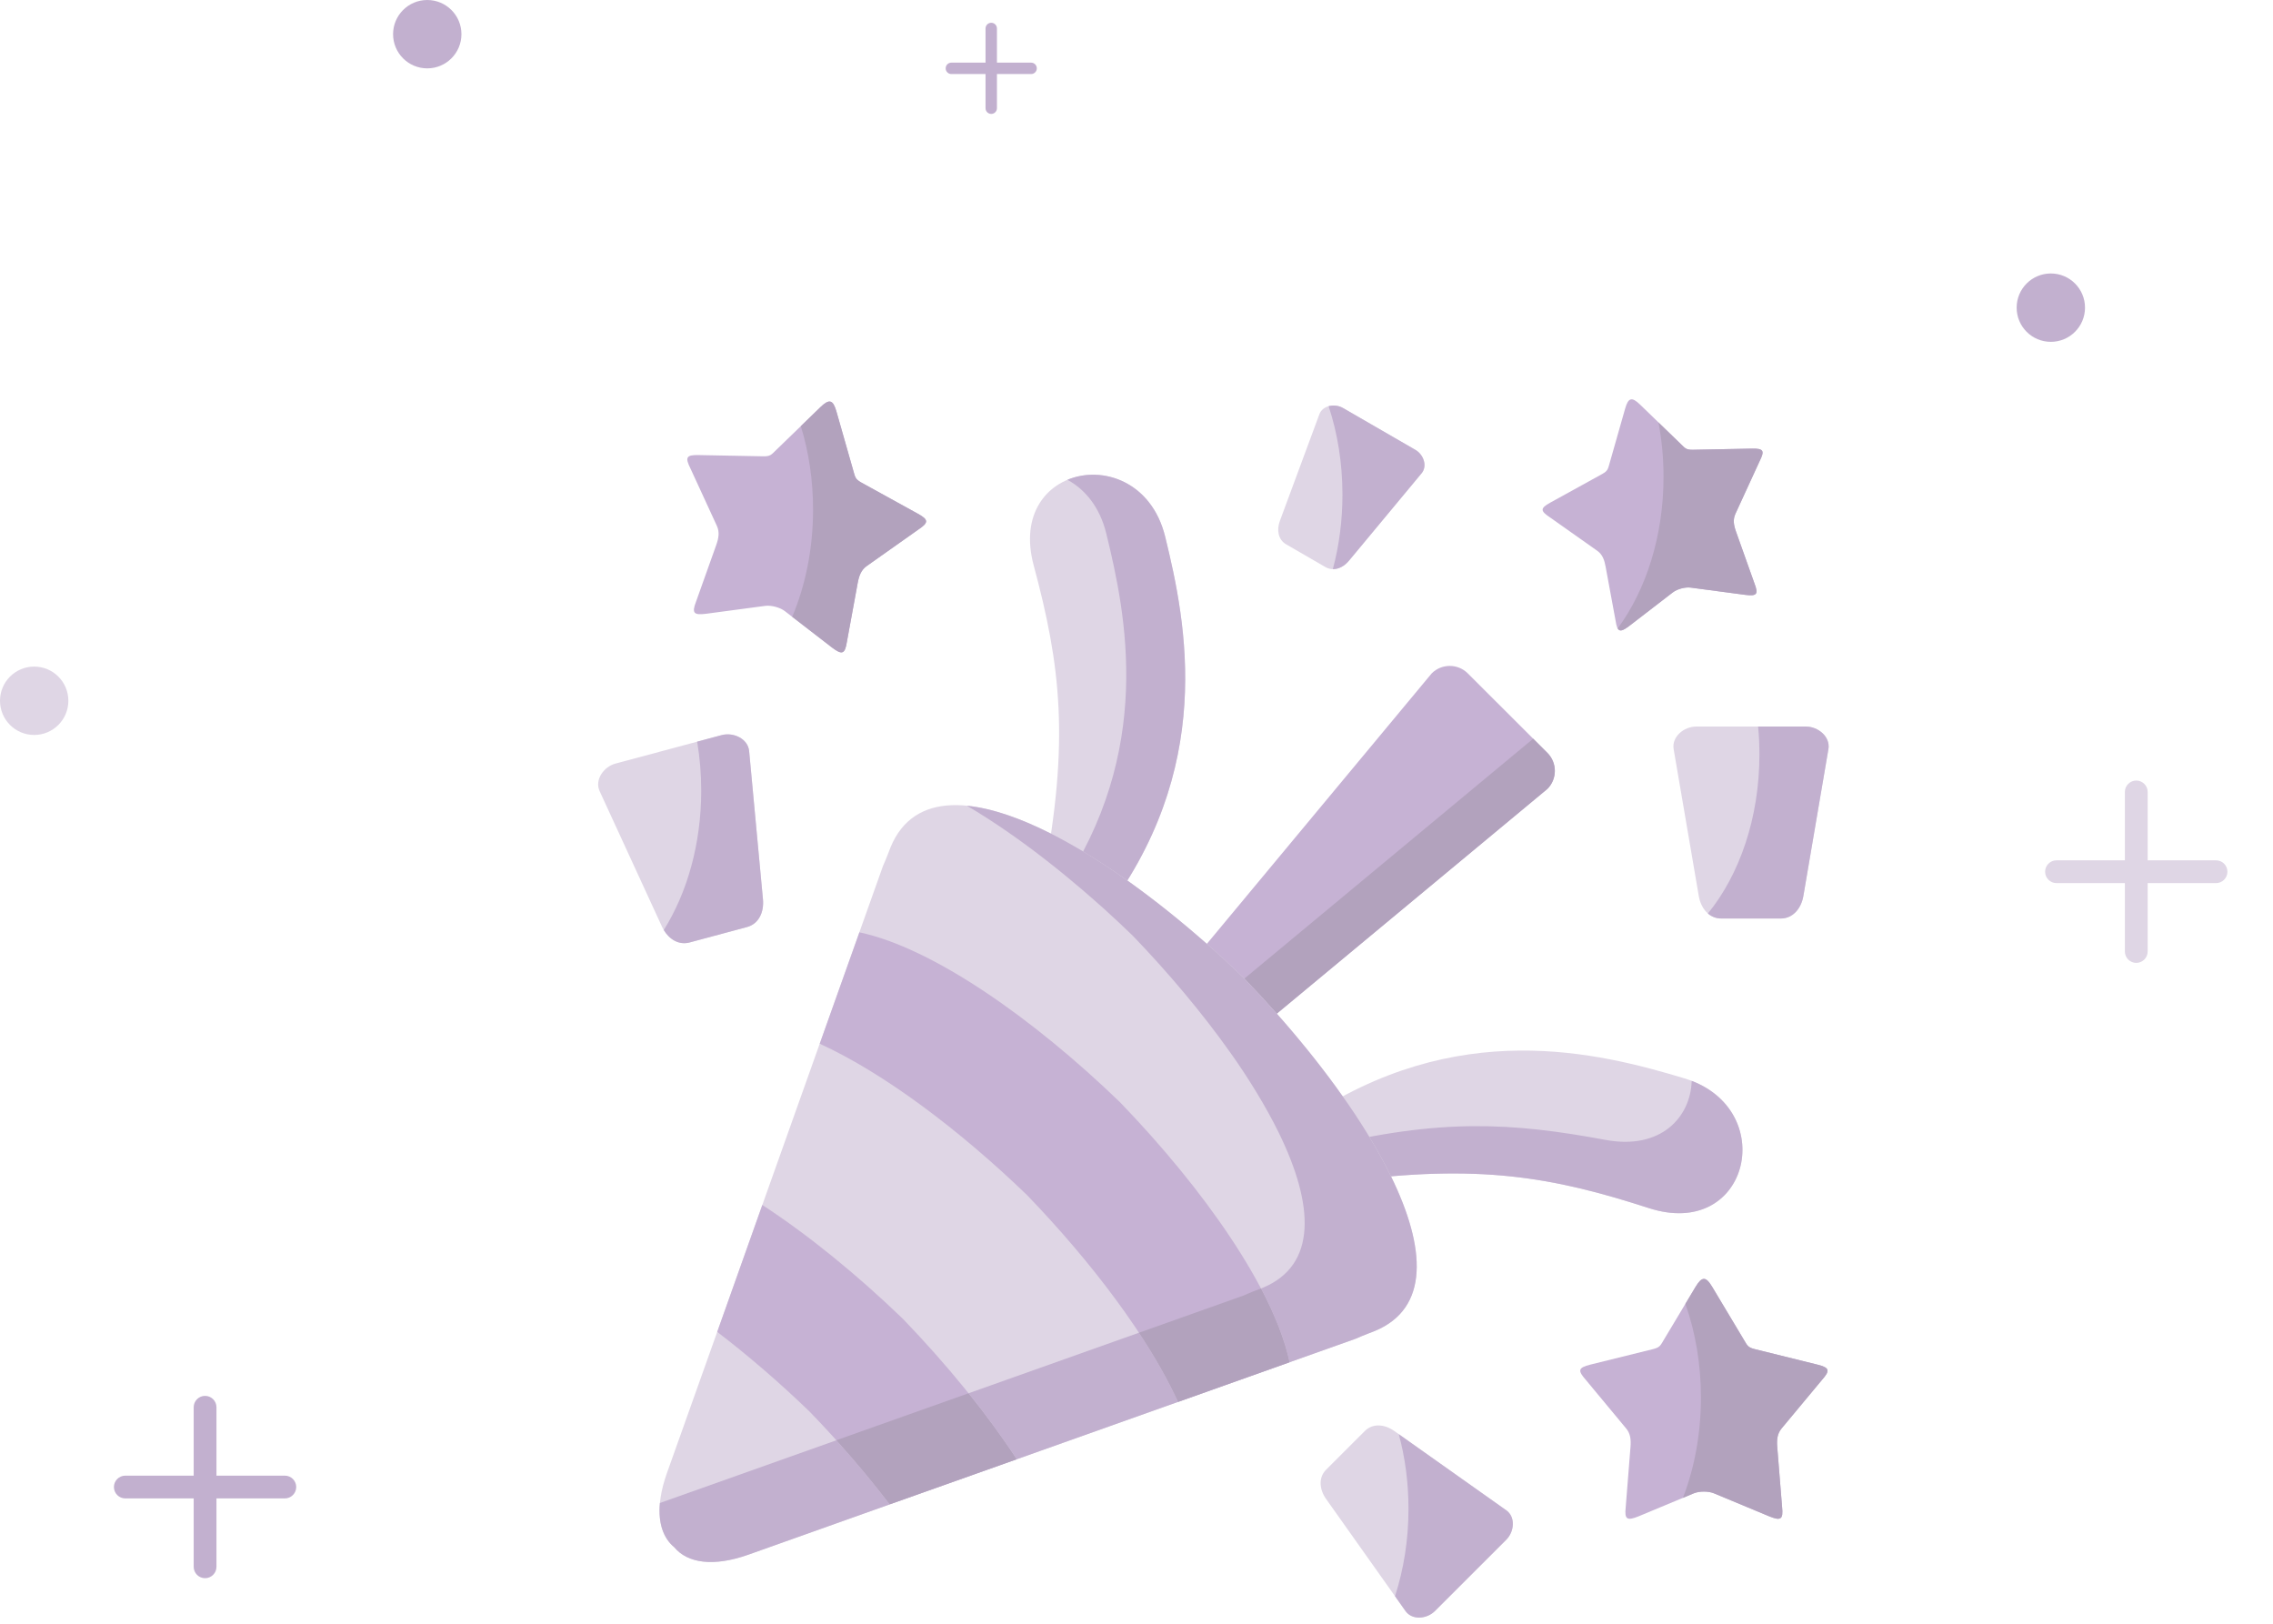 <svg width="133" height="95" viewBox="0 0 133 95" fill="none" xmlns="http://www.w3.org/2000/svg">
<circle r="2" transform="matrix(1 0 0 -1 25 2)" fill="#C2B0CF"/>
<g clip-path="url(#clip0_33746_184654)">
<path fill-rule="evenodd" clip-rule="evenodd" d="M78.931 32.805L83.18 27.691C83.536 27.264 83.294 26.59 82.811 26.315L78.576 23.868C78.097 23.593 77.389 23.72 77.199 24.241L74.891 30.472C74.695 30.993 74.78 31.573 75.259 31.848L77.555 33.178C78.038 33.453 78.58 33.233 78.931 32.805V32.805Z" fill="#DFD6E5"/>
<path fill-rule="evenodd" clip-rule="evenodd" d="M102.662 34.144L101.573 31.087C101.442 30.715 101.391 30.397 101.544 30.063L102.963 26.976C103.263 26.375 103.196 26.235 102.518 26.248L99.049 26.316C98.655 26.32 98.604 26.227 98.346 25.977L95.965 23.67C95.482 23.204 95.279 23.259 95.093 23.903L94.186 27.09C94.084 27.438 94.089 27.544 93.746 27.734L90.704 29.411C90.115 29.736 90.124 29.893 90.687 30.266L93.462 32.226C93.758 32.438 93.873 32.742 93.945 33.132L94.534 36.32C94.635 36.989 94.792 37.031 95.33 36.625L97.876 34.664C98.138 34.461 98.608 34.334 98.939 34.381L102.12 34.804C102.793 34.889 102.903 34.774 102.662 34.144V34.144Z" fill="#C6B2D4"/>
<path fill-rule="evenodd" clip-rule="evenodd" d="M64.458 53.678C71.163 45.025 69.426 36.49 68.177 31.401C66.779 25.711 58.867 27.062 60.485 33.082C62.048 38.899 62.611 43.323 61.027 51.506L64.458 53.678Z" fill="#DFD6E5"/>
<path fill-rule="evenodd" clip-rule="evenodd" d="M72.647 61.017L90.543 46.157C91.123 45.577 91.123 44.629 90.543 44.049L85.883 39.396C85.303 38.816 84.354 38.816 83.774 39.396L68.906 57.279L72.647 61.017Z" fill="#C6B2D4"/>
<path fill-rule="evenodd" clip-rule="evenodd" d="M96.473 70.68C102.408 72.598 104.157 64.77 98.54 63.085C93.559 61.591 85.215 59.449 76.307 65.524L78.556 69.139C86.515 68.068 90.848 68.86 96.473 70.68Z" fill="#DFD6E5"/>
<path fill-rule="evenodd" clip-rule="evenodd" d="M64.459 53.676C71.164 45.022 69.427 36.487 68.178 31.399C67.39 28.181 64.51 27.212 62.456 28.071C63.48 28.626 64.349 29.654 64.73 31.208C65.912 36.026 67.534 43.938 61.998 52.118L64.459 53.676Z" fill="#C2B0CF"/>
<path fill-rule="evenodd" clip-rule="evenodd" d="M72.646 61.017L90.542 46.157C91.123 45.577 91.123 44.629 90.542 44.049L89.712 43.219L70.668 59.035L72.646 61.017Z" fill="#B2A2BD"/>
<path fill-rule="evenodd" clip-rule="evenodd" d="M96.474 70.681C102.247 72.548 104.06 65.19 98.986 63.238C98.926 65.347 97.198 67.294 93.953 66.693C88.481 65.677 84.258 65.418 77.307 67.133L78.556 69.14C86.515 68.069 90.849 68.861 96.474 70.681V70.681Z" fill="#C2B0CF"/>
<path fill-rule="evenodd" clip-rule="evenodd" d="M44.643 52.622L43.834 43.943C43.767 43.224 42.919 42.822 42.216 43.012L36.023 44.672C35.32 44.858 34.782 45.629 35.087 46.289L38.73 54.206C39.035 54.866 39.645 55.328 40.348 55.141L43.707 54.239C44.41 54.053 44.711 53.346 44.643 52.622V52.622Z" fill="#DFD6E5"/>
<path fill-rule="evenodd" clip-rule="evenodd" d="M50.718 33.115L53.73 30.986C54.34 30.579 54.348 30.41 53.709 30.058L50.409 28.238C50.036 28.031 50.04 27.916 49.93 27.54L48.943 24.081C48.744 23.378 48.524 23.319 47.999 23.827L45.415 26.329C45.131 26.604 45.08 26.706 44.652 26.697L40.883 26.625C40.15 26.608 40.074 26.76 40.404 27.417L41.946 30.765C42.111 31.125 42.056 31.473 41.912 31.879L40.73 35.194C40.467 35.875 40.59 36.002 41.319 35.909L44.771 35.448C45.131 35.401 45.639 35.537 45.927 35.757L48.685 37.886C49.269 38.327 49.439 38.28 49.553 37.556L50.188 34.097C50.269 33.674 50.392 33.344 50.718 33.115V33.115Z" fill="#C6B2D4"/>
<path fill-rule="evenodd" clip-rule="evenodd" d="M105.52 52.419L106.986 43.829C107.109 43.113 106.393 42.508 105.664 42.508H99.251C98.527 42.508 97.807 43.113 97.93 43.829L99.4 52.419C99.522 53.134 99.993 53.739 100.721 53.739H104.199C104.923 53.739 105.398 53.134 105.52 52.419V52.419Z" fill="#DFD6E5"/>
<path fill-rule="evenodd" clip-rule="evenodd" d="M104.245 83.575L106.609 80.734C107.096 80.184 107.058 80.019 106.346 79.841L102.682 78.935C102.267 78.833 102.242 78.724 102.039 78.385L100.188 75.294C99.815 74.668 99.586 74.668 99.209 75.294L97.358 78.385C97.155 78.723 97.129 78.833 96.714 78.935L93.05 79.841C92.339 80.019 92.305 80.184 92.792 80.734L95.151 83.575C95.405 83.88 95.439 84.231 95.405 84.659L95.126 88.173C95.045 88.901 95.198 88.99 95.88 88.715L99.099 87.373C99.438 87.233 99.963 87.233 100.298 87.373L103.521 88.715C104.199 88.99 104.351 88.901 104.275 88.173L103.991 84.659C103.957 84.231 103.991 83.88 104.245 83.575V83.575Z" fill="#C6B2D4"/>
<path fill-rule="evenodd" clip-rule="evenodd" d="M88.137 88.363L81.584 83.723C81.038 83.334 80.335 83.249 79.86 83.723L77.598 85.984C77.124 86.458 77.209 87.161 77.598 87.707L82.241 94.256C82.626 94.802 83.486 94.73 83.96 94.256L88.137 90.082C88.612 89.608 88.683 88.748 88.137 88.363V88.363Z" fill="#DFD6E5"/>
<path fill-rule="evenodd" clip-rule="evenodd" d="M78.564 64.142C77.428 62.533 76.12 60.899 74.709 59.307C74.095 58.613 73.46 57.927 72.811 57.254C72.803 57.241 72.79 57.228 72.778 57.22C72.07 56.534 71.35 55.87 70.617 55.222C69.084 53.871 67.517 52.618 65.966 51.517C65.962 51.517 65.962 51.517 65.962 51.517C65.09 50.895 64.225 50.328 63.378 49.82C62.739 49.434 62.112 49.087 61.498 48.774C57.135 46.564 53.475 46.285 52.115 49.557C52.086 49.625 51.848 50.269 51.666 50.667L50.285 54.544L47.964 61.064L44.605 70.501L41.966 77.926L39.022 86.19C38.298 88.231 38.518 89.751 39.454 90.525C40.229 91.461 41.75 91.681 43.792 90.957L52.06 88.015L59.49 85.377L68.931 82.02L75.454 79.7L79.335 78.32C79.733 78.138 80.376 77.901 80.444 77.871C83.634 76.55 83.452 73.037 81.389 68.82C81.025 68.071 80.597 67.3 80.122 66.513C79.652 65.734 79.131 64.942 78.568 64.146C78.564 64.146 78.564 64.142 78.564 64.142V64.142Z" fill="#DFD6E5"/>
<path fill-rule="evenodd" clip-rule="evenodd" d="M74.71 59.308C74.096 58.614 73.46 57.928 72.812 57.255C72.804 57.242 72.791 57.229 72.778 57.221C72.071 56.535 71.351 55.87 70.618 55.222C70.576 55.189 70.538 55.151 70.495 55.117C69.046 53.846 67.564 52.661 66.098 51.611C66.056 51.582 66.009 51.548 65.967 51.518C65.963 51.518 65.963 51.518 65.963 51.518C65.09 50.896 64.226 50.328 63.379 49.816C62.752 49.444 62.125 49.092 61.498 48.775C59.702 47.865 58.02 47.285 56.576 47.141C58.165 48.076 59.749 49.185 61.244 50.354C61.668 50.684 62.087 51.019 62.494 51.357C63.036 51.802 63.557 52.251 64.061 52.695C64.29 52.894 64.514 53.097 64.743 53.3V53.305C65.243 53.758 65.739 54.219 66.221 54.689L66.259 54.723C68.322 56.861 70.355 59.27 72.012 61.615C73.032 63.046 74.091 64.769 74.833 66.289C76.895 70.51 77.078 74.019 73.888 75.344C73.875 75.349 73.837 75.361 73.786 75.382C74.595 76.928 75.176 78.388 75.455 79.701L79.335 78.321C79.734 78.138 80.377 77.901 80.445 77.872C83.635 76.551 83.453 73.037 81.39 68.82C81.377 68.791 81.364 68.766 81.347 68.736C80.996 68.02 80.576 67.263 80.123 66.513C80.085 66.45 80.043 66.386 80.005 66.319C80.005 66.319 80.001 66.314 80.001 66.31C79.539 65.556 79.047 64.82 78.569 64.147C78.565 64.147 78.565 64.142 78.565 64.142C77.518 62.657 76.324 61.154 75.04 59.68C74.93 59.554 74.82 59.431 74.71 59.308V59.308Z" fill="#C2B0CF"/>
<path fill-rule="evenodd" clip-rule="evenodd" d="M75.455 79.703C74.549 75.427 70.432 69.555 65.522 64.475C60.439 59.568 54.564 55.453 50.286 54.547L47.965 61.066C51.743 62.794 56.148 66.117 60.084 69.91C63.879 73.843 67.204 78.246 68.932 82.023L75.455 79.703Z" fill="#C6B2D4"/>
<path fill-rule="evenodd" clip-rule="evenodd" d="M59.491 85.377L68.932 82.02C68.344 80.729 67.564 79.365 66.645 77.973L56.674 81.516C57.707 82.807 58.66 84.103 59.491 85.377Z" fill="#C2B0CF"/>
<path fill-rule="evenodd" clip-rule="evenodd" d="M75.455 79.701C75.175 78.388 74.595 76.928 73.786 75.383C73.57 75.463 73.096 75.645 72.778 75.793L66.644 77.974C67.564 79.367 68.343 80.73 68.932 82.021L75.455 79.701Z" fill="#B2A2BD"/>
<path fill-rule="evenodd" clip-rule="evenodd" d="M59.49 85.377C57.707 82.646 55.373 79.797 52.828 77.159C50.189 74.615 47.338 72.282 44.606 70.5L41.967 77.926C43.801 79.327 45.639 80.915 47.384 82.6C49.07 84.344 50.659 86.181 52.061 88.014L59.49 85.377Z" fill="#C6B2D4"/>
<path fill-rule="evenodd" clip-rule="evenodd" d="M52.061 88.016C51.099 86.759 50.048 85.498 48.939 84.266L38.612 87.936C38.502 89.105 38.807 89.994 39.455 90.527C40.23 91.463 41.751 91.683 43.792 90.959L52.061 88.016Z" fill="#C2B0CF"/>
<path fill-rule="evenodd" clip-rule="evenodd" d="M59.489 85.377C58.659 84.102 57.706 82.807 56.672 81.516L48.938 84.263C50.047 85.495 51.098 86.757 52.059 88.014L59.489 85.377Z" fill="#B2A2BD"/>
<path fill-rule="evenodd" clip-rule="evenodd" d="M50.718 33.115L53.73 30.986C54.34 30.579 54.349 30.41 53.709 30.058L50.409 28.238C50.036 28.031 50.041 27.916 49.93 27.54L48.944 24.081C48.744 23.378 48.524 23.319 47.999 23.827L46.859 24.932C47.321 26.43 47.575 28.081 47.575 29.813C47.575 32.103 47.131 34.25 46.355 36.087L48.685 37.886C49.27 38.327 49.439 38.28 49.554 37.556L50.189 34.097C50.269 33.674 50.392 33.344 50.718 33.115Z" fill="#B2A2BD"/>
<path fill-rule="evenodd" clip-rule="evenodd" d="M44.643 52.622L43.834 43.943C43.766 43.224 42.919 42.822 42.216 43.012L40.793 43.393C40.949 44.312 41.03 45.273 41.03 46.259C41.03 49.383 40.204 52.237 38.84 54.413C39.166 54.959 39.721 55.306 40.348 55.141L43.707 54.239C44.41 54.053 44.711 53.346 44.643 52.622V52.622Z" fill="#C2B0CF"/>
<path fill-rule="evenodd" clip-rule="evenodd" d="M83.181 27.691C83.537 27.263 83.295 26.59 82.812 26.315L78.577 23.868C78.323 23.724 78.013 23.69 77.742 23.766C78.263 25.341 78.551 27.094 78.551 28.944C78.551 30.476 78.352 31.945 77.988 33.3C78.339 33.304 78.683 33.109 78.932 32.805L83.181 27.691Z" fill="#C2B0CF"/>
<path fill-rule="evenodd" clip-rule="evenodd" d="M101.573 31.086C101.442 30.714 101.391 30.396 101.544 30.062L102.963 26.975C103.263 26.374 103.196 26.235 102.518 26.247L99.049 26.315C98.655 26.319 98.604 26.226 98.346 25.976L97.041 24.715C97.236 25.731 97.338 26.798 97.338 27.898C97.338 31.378 96.308 34.524 94.656 36.768C94.771 36.971 94.961 36.903 95.33 36.624L97.875 34.664C98.138 34.46 98.608 34.334 98.939 34.38L102.12 34.803C102.793 34.888 102.903 34.774 102.662 34.143L101.573 31.086Z" fill="#B2A2BD"/>
<path fill-rule="evenodd" clip-rule="evenodd" d="M105.521 52.419L106.986 43.829C107.109 43.113 106.393 42.508 105.665 42.508H102.873C102.924 43.041 102.949 43.587 102.949 44.142C102.949 47.855 101.78 51.182 99.934 53.447C100.145 53.629 100.408 53.739 100.722 53.739H104.199C104.923 53.739 105.398 53.134 105.521 52.419V52.419Z" fill="#C2B0CF"/>
<path fill-rule="evenodd" clip-rule="evenodd" d="M83.961 94.257L88.138 90.083C88.612 89.609 88.684 88.749 88.138 88.364L81.847 83.91C82.216 85.269 82.415 86.738 82.415 88.275C82.415 90.1 82.131 91.831 81.627 93.389L82.241 94.257C82.626 94.803 83.486 94.731 83.961 94.257V94.257Z" fill="#C2B0CF"/>
<path fill-rule="evenodd" clip-rule="evenodd" d="M104.246 83.575L106.61 80.734C107.097 80.184 107.059 80.019 106.347 79.841L102.683 78.935C102.268 78.833 102.242 78.724 102.039 78.385L100.188 75.294C99.815 74.668 99.587 74.668 99.21 75.294L98.617 76.285C99.201 77.936 99.527 79.794 99.527 81.763C99.527 83.888 99.146 85.891 98.473 87.635L99.1 87.373C99.439 87.233 99.964 87.233 100.298 87.373L103.522 88.715C104.199 88.99 104.352 88.901 104.276 88.173L103.992 84.659C103.958 84.231 103.992 83.88 104.246 83.575V83.575Z" fill="#B2A2BD"/>
</g>
<circle r="2" transform="matrix(1 0 0 -1 120 18)" fill="#C2B0CF"/>
<path fill-rule="evenodd" clip-rule="evenodd" d="M129.666 50.335H125.666V46.335C125.666 45.966 125.367 45.668 124.999 45.668C124.631 45.668 124.333 45.966 124.333 46.335V50.335H120.333C119.965 50.335 119.666 50.633 119.666 51.001C119.666 51.37 119.965 51.668 120.333 51.668H124.333V55.668C124.333 56.037 124.631 56.335 124.999 56.335C125.367 56.335 125.666 56.037 125.666 55.668V51.668H129.666C130.034 51.668 130.333 51.37 130.333 51.001C130.333 50.633 130.034 50.335 129.666 50.335" fill="#DFD6E5"/>
<circle r="2" transform="matrix(1 0 0 -1 2 41)" fill="#DFD6E5"/>
<path fill-rule="evenodd" clip-rule="evenodd" d="M16.666 86.335H12.666V82.335C12.666 81.966 12.367 81.668 11.999 81.668C11.631 81.668 11.333 81.966 11.333 82.335V86.335H7.333C6.965 86.335 6.666 86.633 6.666 87.001C6.666 87.37 6.965 87.668 7.333 87.668H11.333V91.668C11.333 92.037 11.631 92.335 11.999 92.335C12.367 92.335 12.666 92.037 12.666 91.668V87.668H16.666C17.034 87.668 17.333 87.37 17.333 87.001C17.333 86.633 17.034 86.335 16.666 86.335" fill="#C2B0CF"/>
<path fill-rule="evenodd" clip-rule="evenodd" d="M60.334 3.665H58.334V1.665C58.334 1.481 58.185 1.332 58.001 1.332C57.817 1.332 57.667 1.481 57.667 1.665V3.665H55.667C55.483 3.665 55.334 3.814 55.334 3.999C55.334 4.183 55.483 4.332 55.667 4.332H57.667V6.332C57.667 6.516 57.817 6.665 58.001 6.665C58.185 6.665 58.334 6.516 58.334 6.332V4.332H60.334C60.518 4.332 60.667 4.183 60.667 3.999C60.667 3.814 60.518 3.665 60.334 3.665" fill="#C2B0CF"/>
<defs>
<clipPath id="clip0_33746_184654">
<rect width="72" height="72" fill="white" transform="translate(35 23)"/>
</clipPath>
</defs>
</svg>
